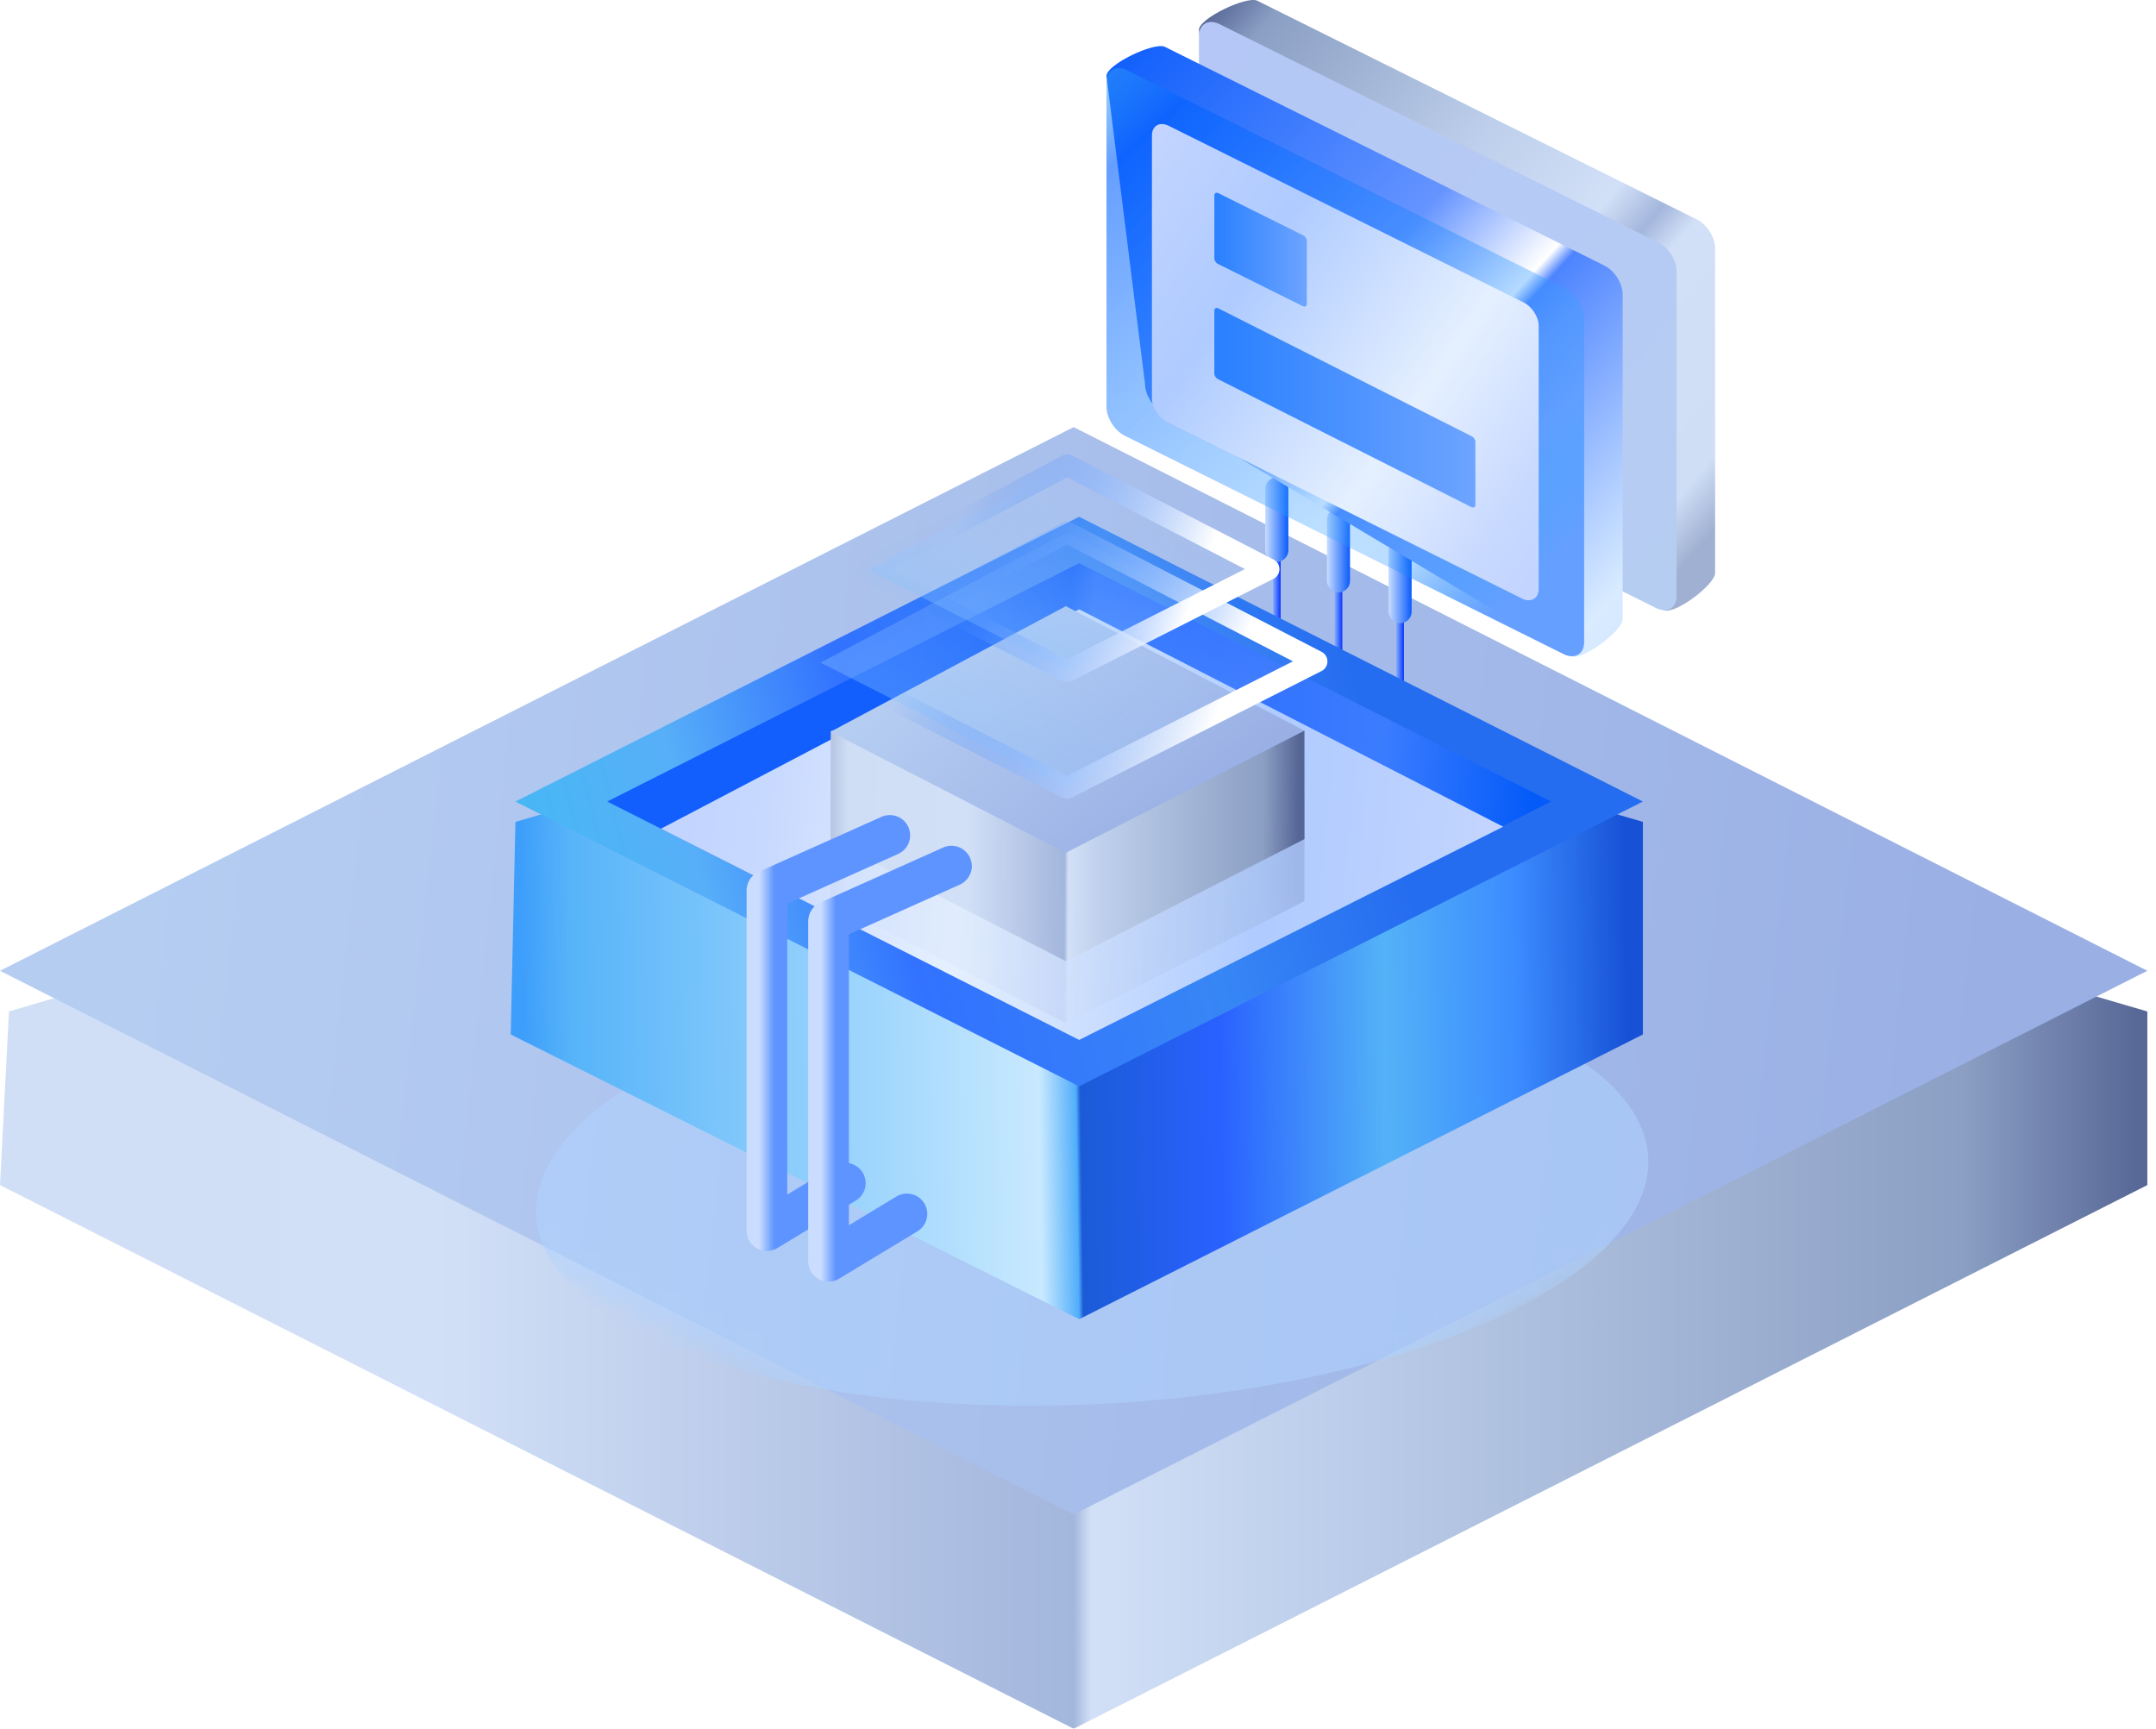<svg width="106" height="85" viewBox="0 0 106 85" fill="none" xmlns="http://www.w3.org/2000/svg">
<g id="Group 1739332403">
<g id="&#231;&#188;&#150;&#231;&#187;&#132; 25&#229;&#164;&#135;&#228;&#187;&#189;">
<g id="&#231;&#188;&#150;&#231;&#187;&#132; 5&#229;&#164;&#135;&#228;&#187;&#189; 12">
<g id="&#231;&#159;&#169;&#229;&#189;&#162;&#229;&#164;&#135;&#228;&#187;&#189; 76" filter="url(#filter0_d_250_1391)">
<path fill-rule="evenodd" clip-rule="evenodd" d="M52.787 33.279L105.574 48.732V57.268L52.787 84L0 57.268L0.441 48.732L52.787 33.279Z" fill="url(#paint0_linear_250_1391)"/>
</g>
<g id="&#231;&#159;&#169;&#229;&#189;&#162;&#229;&#164;&#135;&#228;&#187;&#189; 77" filter="url(#filter1_i_250_1391)">
<path fill-rule="evenodd" clip-rule="evenodd" d="M52.787 22L105.574 48.732L52.787 75.464L0 48.732L52.787 22Z" fill="url(#paint1_linear_250_1391)"/>
</g>
<mask id="mask0_250_1391" style="mask-type:luminance" maskUnits="userSpaceOnUse" x="0" y="22" width="106" height="54">
<path id="&#231;&#159;&#169;&#229;&#189;&#162;&#229;&#164;&#135;&#228;&#187;&#189; 77_2" fill-rule="evenodd" clip-rule="evenodd" d="M52.787 22L105.574 48.732L52.787 75.464L0 48.732L52.787 22Z" fill="white"/>
</mask>
<g mask="url(#mask0_250_1391)">
<g id="&#230;&#164;&#173;&#229;&#156;&#134;&#229;&#189;&#162;" filter="url(#filter2_f_250_1391)">
<ellipse cx="53.696" cy="58.337" rx="27.376" ry="10.698" transform="rotate(-3 53.696 58.337)" fill="#B1D3FF" fill-opacity="0.54"/>
</g>
</g>
</g>
</g>
<g id="&#231;&#188;&#150;&#231;&#187;&#132; 26">
<g id="&#231;&#188;&#150;&#231;&#187;&#132; 17">
<g id="&#231;&#188;&#150;&#231;&#187;&#132; 39">
<rect id="&#231;&#159;&#169;&#229;&#189;&#162;&#229;&#164;&#135;&#228;&#187;&#189; 85" x="62.585" y="26.868" width="0.379" height="4.154" rx="0.189" fill="url(#paint2_linear_250_1391)"/>
<rect id="&#231;&#159;&#169;&#229;&#189;&#162;&#229;&#164;&#135;&#228;&#187;&#189; 86" x="65.616" y="28.378" width="0.379" height="4.154" rx="0.189" fill="url(#paint3_linear_250_1391)"/>
<rect id="&#231;&#159;&#169;&#229;&#189;&#162;&#229;&#164;&#135;&#228;&#187;&#189; 87" x="68.646" y="30.267" width="0.379" height="4.154" rx="0.189" fill="url(#paint4_linear_250_1391)"/>
<rect id="&#231;&#159;&#169;&#229;&#189;&#162;" x="62.206" y="23.469" width="1.136" height="4.154" rx="0.568" fill="url(#paint5_linear_250_1391)"/>
<rect id="&#231;&#159;&#169;&#229;&#189;&#162;&#229;&#164;&#135;&#228;&#187;&#189; 83" x="65.237" y="24.979" width="1.136" height="4.154" rx="0.568" fill="url(#paint6_linear_250_1391)"/>
<rect id="&#231;&#159;&#169;&#229;&#189;&#162;&#229;&#164;&#135;&#228;&#187;&#189; 84" x="68.267" y="26.49" width="1.136" height="4.154" rx="0.568" fill="url(#paint7_linear_250_1391)"/>
</g>
<g id="&#231;&#188;&#150;&#231;&#187;&#132; 30">
<g id="&#231;&#159;&#169;&#229;&#189;&#162;_2" filter="url(#filter3_d_250_1391)">
<path fill-rule="evenodd" clip-rule="evenodd" d="M53.058 31.316L80.774 39.41L80.774 49.862L53.058 63.863L25.11 49.862L25.341 39.41L53.058 31.316Z" fill="url(#paint8_linear_250_1391)"/>
</g>
<path id="&#231;&#159;&#169;&#229;&#189;&#162;_3" fill-rule="evenodd" clip-rule="evenodd" d="M53.058 25.409L80.774 39.41L53.058 53.411L25.341 39.41L53.058 25.409Z" fill="url(#paint9_linear_250_1391)"/>
<g id="&#231;&#159;&#169;&#229;&#189;&#162;_4" filter="url(#filter4_d_250_1391)">
<path fill-rule="evenodd" clip-rule="evenodd" d="M53.058 27.688L76.262 39.41L53.058 51.132L29.853 39.41L53.058 27.688Z" fill="url(#paint10_linear_250_1391)"/>
</g>
<g id="&#231;&#159;&#169;&#229;&#189;&#162; 11">
<path id="&#231;&#159;&#169;&#229;&#189;&#162;_5" fill-rule="evenodd" clip-rule="evenodd" d="M53.058 29.96L73.904 40.648L53.058 51.132L32.495 40.747L53.058 29.96Z" fill="url(#paint11_linear_250_1391)"/>
<mask id="mask1_250_1391" style="mask-type:luminance" maskUnits="userSpaceOnUse" x="32" y="29" width="42" height="23">
<path id="&#231;&#159;&#169;&#229;&#189;&#162;_6" fill-rule="evenodd" clip-rule="evenodd" d="M53.058 29.96L73.904 40.648L53.058 51.132L32.495 40.747L53.058 29.96Z" fill="white"/>
</mask>
<g mask="url(#mask1_250_1391)">
</g>
</g>
</g>
<g id="&#231;&#188;&#150;&#231;&#187;&#132; 29">
<g id="&#231;&#188;&#150;&#231;&#187;&#132;">
<path id="&#231;&#159;&#169;&#229;&#189;&#162;&#229;&#164;&#135;&#228;&#187;&#189; 96" opacity="0.202" fill-rule="evenodd" clip-rule="evenodd" d="M52.403 35.898L64.133 38.971L64.133 44.304L52.403 50.307L40.832 44.361L40.843 39L52.403 35.898Z" fill="url(#paint12_linear_250_1391)"/>
<path id="&#231;&#159;&#169;&#229;&#189;&#162;&#229;&#164;&#135;&#228;&#187;&#189; 89" fill-rule="evenodd" clip-rule="evenodd" d="M52.403 32.851L64.133 35.925L64.133 41.257L52.403 47.261L40.832 41.314L40.843 35.953L52.403 32.851Z" fill="url(#paint13_linear_250_1391)"/>
<path id="&#231;&#159;&#169;&#229;&#189;&#162;_7" fill-rule="evenodd" clip-rule="evenodd" d="M52.402 29.804L64.132 35.925L52.402 41.928L40.831 35.981L52.402 29.804Z" fill="url(#paint14_linear_250_1391)"/>
</g>
<ellipse id="&#230;&#164;&#173;&#229;&#156;&#134;&#229;&#189;&#162;_2" cx="43.831" cy="41.027" rx="0.758" ry="0.761" fill="#1E5CE1"/>
<ellipse id="&#230;&#164;&#173;&#229;&#156;&#134;&#229;&#189;&#162;_3" cx="46.997" cy="42.617" rx="0.758" ry="0.761" fill="#1E5CE1"/>
<g id="&#231;&#159;&#169;&#229;&#189;&#162;&#229;&#164;&#135;&#228;&#187;&#189; 92" filter="url(#filter5_b_250_1391)">
<path fill-rule="evenodd" clip-rule="evenodd" d="M52.455 26.181L64.733 32.521L52.455 38.74L40.343 32.58L52.455 26.181Z" fill="url(#paint15_linear_250_1391)"/>
<path fill-rule="evenodd" clip-rule="evenodd" d="M52.455 26.181L64.733 32.521L52.455 38.74L40.343 32.58L52.455 26.181Z" stroke="url(#paint16_linear_250_1391)" stroke-width="1.061" stroke-linejoin="round"/>
</g>
<g id="&#231;&#159;&#169;&#229;&#189;&#162;&#229;&#164;&#135;&#228;&#187;&#189; 93" filter="url(#filter6_b_250_1391)">
<path fill-rule="evenodd" clip-rule="evenodd" d="M52.471 22.872L62.373 27.984L52.471 33L42.704 28.032L52.471 22.872Z" fill="url(#paint17_linear_250_1391)"/>
<path fill-rule="evenodd" clip-rule="evenodd" d="M52.471 22.872L62.373 27.984L52.471 33L42.704 28.032L52.471 22.872Z" stroke="url(#paint18_linear_250_1391)" stroke-width="1.061" stroke-linejoin="round"/>
</g>
</g>
<path id="&#232;&#183;&#175;&#229;&#190;&#132; 8&#229;&#164;&#135;&#228;&#187;&#189; 2" d="M41.559 58.175L37.706 60.507V43.78L43.748 41.075" stroke="url(#paint19_linear_250_1391)" stroke-width="2" stroke-linecap="round" stroke-linejoin="round"/>
<path id="&#232;&#183;&#175;&#229;&#190;&#132; 8" d="M44.589 59.686L40.736 62.017V45.291L46.778 42.585" stroke="url(#paint20_linear_250_1391)" stroke-width="2" stroke-linecap="round" stroke-linejoin="round"/>
<g id="&#231;&#188;&#150;&#231;&#187;&#132; 36">
<path id="&#231;&#159;&#169;&#229;&#189;&#162;&#229;&#164;&#135;&#228;&#187;&#189; 90" fill-rule="evenodd" clip-rule="evenodd" d="M83.356 10.756L61.808 0.032C61.274 -0.201 58.946 0.903 58.946 1.472L60.84 16.609C60.84 17.178 61.274 17.827 61.808 18.059L81.811 30C82.345 30.232 84.324 28.743 84.324 28.174V12.207C84.324 11.638 83.891 10.988 83.356 10.756Z" fill="url(#paint21_linear_250_1391)"/>
<path id="&#231;&#159;&#169;&#229;&#189;&#162;&#229;&#164;&#135;&#228;&#187;&#189; 91" fill-rule="evenodd" clip-rule="evenodd" d="M81.462 11.889L59.914 1.165C59.38 0.932 58.946 1.205 58.946 1.774V17.742C58.946 18.311 59.38 18.96 59.914 19.192L81.462 29.917C81.997 30.149 82.43 29.876 82.43 29.307V13.34C82.43 12.771 81.997 12.121 81.462 11.889Z" fill="url(#paint22_linear_250_1391)"/>
<path id="&#231;&#159;&#169;&#229;&#189;&#162;&#229;&#164;&#135;&#228;&#187;&#189; 82" fill-rule="evenodd" clip-rule="evenodd" d="M78.81 13.022L57.263 2.298C56.728 2.065 54.401 3.169 54.401 3.738L56.295 18.875C56.295 19.444 56.728 20.093 57.263 20.325L77.265 32.266C77.8 32.498 79.779 31.009 79.779 30.44V14.473C79.779 13.904 79.345 13.254 78.81 13.022Z" fill="url(#paint23_linear_250_1391)"/>
<g id="&#231;&#159;&#169;&#229;&#189;&#162;&#229;&#164;&#135;&#228;&#187;&#189; 82_2" filter="url(#filter7_b_250_1391)">
<path fill-rule="evenodd" clip-rule="evenodd" d="M76.917 14.155L55.369 3.431C54.835 3.198 54.401 3.471 54.401 4.04V20.008C54.401 20.577 54.835 21.226 55.369 21.458L76.917 32.183C77.452 32.415 77.885 32.142 77.885 31.573V15.605C77.885 15.037 77.452 14.387 76.917 14.155Z" fill="url(#paint24_linear_250_1391)"/>
</g>
<path id="&#231;&#159;&#169;&#229;&#189;&#162;&#229;&#164;&#135;&#228;&#187;&#189; 82_3" fill-rule="evenodd" clip-rule="evenodd" d="M74.866 14.85L57.42 6.166C56.986 5.978 56.635 6.199 56.635 6.66V19.589C56.635 20.049 56.986 20.575 57.42 20.763L74.866 29.447C75.299 29.635 75.65 29.414 75.65 28.953V16.024C75.65 15.564 75.299 15.038 74.866 14.85Z" fill="url(#paint25_linear_250_1391)"/>
<g id="&#231;&#159;&#169;&#229;&#189;&#162;&#229;&#164;&#135;&#228;&#187;&#189; 82_4" filter="url(#filter8_i_250_1391)">
<path fill-rule="evenodd" clip-rule="evenodd" d="M64.062 12.568L59.891 10.492C59.788 10.447 59.704 10.5 59.704 10.61V13.701C59.704 13.811 59.788 13.937 59.891 13.982L64.062 16.057C64.165 16.102 64.249 16.049 64.249 15.939V12.849C64.249 12.739 64.165 12.613 64.062 12.568Z" fill="url(#paint26_linear_250_1391)"/>
</g>
<g id="&#231;&#159;&#169;&#229;&#189;&#162;&#229;&#164;&#135;&#228;&#187;&#189; 88" filter="url(#filter9_i_250_1391)">
<path fill-rule="evenodd" clip-rule="evenodd" d="M72.349 22.448L59.891 16.157C59.787 16.112 59.703 16.165 59.703 16.275V19.366C59.703 19.476 59.787 19.601 59.891 19.646L72.349 25.937C72.453 25.982 72.537 25.929 72.537 25.819V22.728C72.537 22.618 72.453 22.492 72.349 22.448Z" fill="url(#paint27_linear_250_1391)"/>
</g>
</g>
</g>
</g>
</g>
<defs>
<filter id="filter0_d_250_1391" x="0" y="33.279" width="105.574" height="51.721" filterUnits="userSpaceOnUse" color-interpolation-filters="sRGB">
<feFlood flood-opacity="0" result="BackgroundImageFix"/>
<feColorMatrix in="SourceAlpha" type="matrix" values="0 0 0 0 0 0 0 0 0 0 0 0 0 0 0 0 0 0 127 0" result="hardAlpha"/>
<feOffset dy="1"/>
<feColorMatrix type="matrix" values="0 0 0 0 0.469 0 0 0 0 0.504 0 0 0 0 0.581 0 0 0 0.252 0"/>
<feBlend mode="normal" in2="BackgroundImageFix" result="effect1_dropShadow_250_1391"/>
<feBlend mode="normal" in="SourceGraphic" in2="effect1_dropShadow_250_1391" result="shape"/>
</filter>
<filter id="filter1_i_250_1391" x="0" y="22" width="105.574" height="53.464" filterUnits="userSpaceOnUse" color-interpolation-filters="sRGB">
<feFlood flood-opacity="0" result="BackgroundImageFix"/>
<feBlend mode="normal" in="SourceGraphic" in2="BackgroundImageFix" result="shape"/>
<feColorMatrix in="SourceAlpha" type="matrix" values="0 0 0 0 0 0 0 0 0 0 0 0 0 0 0 0 0 0 127 0" result="hardAlpha"/>
<feOffset dy="-1"/>
<feComposite in2="hardAlpha" operator="arithmetic" k2="-1" k3="1"/>
<feColorMatrix type="matrix" values="0 0 0 0 1 0 0 0 0 1 0 0 0 0 1 0 0 0 0.625 0"/>
<feBlend mode="normal" in2="shape" result="effect1_innerShadow_250_1391"/>
</filter>
<filter id="filter2_f_250_1391" x="-22.12" y="-0.916" width="151.632" height="118.505" filterUnits="userSpaceOnUse" color-interpolation-filters="sRGB">
<feFlood flood-opacity="0" result="BackgroundImageFix"/>
<feBlend mode="normal" in="SourceGraphic" in2="BackgroundImageFix" result="shape"/>
<feGaussianBlur stdDeviation="24.236" result="effect1_foregroundBlur_250_1391"/>
</filter>
<filter id="filter3_d_250_1391" x="20.11" y="27.316" width="65.664" height="42.547" filterUnits="userSpaceOnUse" color-interpolation-filters="sRGB">
<feFlood flood-opacity="0" result="BackgroundImageFix"/>
<feColorMatrix in="SourceAlpha" type="matrix" values="0 0 0 0 0 0 0 0 0 0 0 0 0 0 0 0 0 0 127 0" result="hardAlpha"/>
<feOffset dy="1"/>
<feGaussianBlur stdDeviation="2.5"/>
<feColorMatrix type="matrix" values="0 0 0 0 0.071 0 0 0 0 0.323 0 0 0 0 0.806 0 0 0 0.295 0"/>
<feBlend mode="normal" in2="BackgroundImageFix" result="effect1_dropShadow_250_1391"/>
<feBlend mode="normal" in="SourceGraphic" in2="effect1_dropShadow_250_1391" result="shape"/>
</filter>
<filter id="filter4_d_250_1391" x="29.853" y="27.688" width="46.409" height="23.444" filterUnits="userSpaceOnUse" color-interpolation-filters="sRGB">
<feFlood flood-opacity="0" result="BackgroundImageFix"/>
<feColorMatrix in="SourceAlpha" type="matrix" values="0 0 0 0 0 0 0 0 0 0 0 0 0 0 0 0 0 0 127 0" result="hardAlpha"/>
<feOffset/>
<feColorMatrix type="matrix" values="0 0 0 0 1 0 0 0 0 1 0 0 0 0 1 0 0 0 0.149 0"/>
<feBlend mode="normal" in2="BackgroundImageFix" result="effect1_dropShadow_250_1391"/>
<feBlend mode="normal" in="SourceGraphic" in2="effect1_dropShadow_250_1391" result="shape"/>
</filter>
<filter id="filter5_b_250_1391" x="32.541" y="18.38" width="39.993" height="28.162" filterUnits="userSpaceOnUse" color-interpolation-filters="sRGB">
<feFlood flood-opacity="0" result="BackgroundImageFix"/>
<feGaussianBlur in="BackgroundImageFix" stdDeviation="3.635"/>
<feComposite in2="SourceAlpha" operator="in" result="effect1_backgroundBlur_250_1391"/>
<feBlend mode="normal" in="SourceGraphic" in2="effect1_backgroundBlur_250_1391" result="shape"/>
</filter>
<filter id="filter6_b_250_1391" x="34.902" y="15.07" width="35.272" height="25.731" filterUnits="userSpaceOnUse" color-interpolation-filters="sRGB">
<feFlood flood-opacity="0" result="BackgroundImageFix"/>
<feGaussianBlur in="BackgroundImageFix" stdDeviation="3.635"/>
<feComposite in2="SourceAlpha" operator="in" result="effect1_backgroundBlur_250_1391"/>
<feBlend mode="normal" in="SourceGraphic" in2="effect1_backgroundBlur_250_1391" result="shape"/>
</filter>
<filter id="filter7_b_250_1391" x="20.124" y="-30.929" width="92.038" height="97.471" filterUnits="userSpaceOnUse" color-interpolation-filters="sRGB">
<feFlood flood-opacity="0" result="BackgroundImageFix"/>
<feGaussianBlur in="BackgroundImageFix" stdDeviation="17.138"/>
<feComposite in2="SourceAlpha" operator="in" result="effect1_backgroundBlur_250_1391"/>
<feBlend mode="normal" in="SourceGraphic" in2="effect1_backgroundBlur_250_1391" result="shape"/>
</filter>
<filter id="filter8_i_250_1391" x="59.704" y="10.476" width="4.545" height="5.597" filterUnits="userSpaceOnUse" color-interpolation-filters="sRGB">
<feFlood flood-opacity="0" result="BackgroundImageFix"/>
<feBlend mode="normal" in="SourceGraphic" in2="BackgroundImageFix" result="shape"/>
<feColorMatrix in="SourceAlpha" type="matrix" values="0 0 0 0 0 0 0 0 0 0 0 0 0 0 0 0 0 0 127 0" result="hardAlpha"/>
<feOffset dy="-1"/>
<feComposite in2="hardAlpha" operator="arithmetic" k2="-1" k3="1"/>
<feColorMatrix type="matrix" values="0 0 0 0 1 0 0 0 0 1 0 0 0 0 1 0 0 0 0.253 0"/>
<feBlend mode="normal" in2="shape" result="effect1_innerShadow_250_1391"/>
</filter>
<filter id="filter9_i_250_1391" x="59.704" y="16.141" width="12.833" height="9.812" filterUnits="userSpaceOnUse" color-interpolation-filters="sRGB">
<feFlood flood-opacity="0" result="BackgroundImageFix"/>
<feBlend mode="normal" in="SourceGraphic" in2="BackgroundImageFix" result="shape"/>
<feColorMatrix in="SourceAlpha" type="matrix" values="0 0 0 0 0 0 0 0 0 0 0 0 0 0 0 0 0 0 127 0" result="hardAlpha"/>
<feOffset dy="-1"/>
<feComposite in2="hardAlpha" operator="arithmetic" k2="-1" k3="1"/>
<feColorMatrix type="matrix" values="0 0 0 0 1 0 0 0 0 1 0 0 0 0 1 0 0 0 0.253 0"/>
<feBlend mode="normal" in2="shape" result="effect1_innerShadow_250_1391"/>
</filter>
<linearGradient id="paint0_linear_250_1391" x1="105.574" y1="29.219" x2="-16.9" y2="29.219" gradientUnits="userSpaceOnUse">
<stop stop-color="#556595"/>
<stop offset="0.074" stop-color="#8B9FC4"/>
<stop offset="0.333" stop-color="#BDCFEB"/>
<stop offset="0.424" stop-color="#D2E0F7"/>
<stop offset="0.431" stop-color="#A3B6DC"/>
<stop offset="0.688" stop-color="#D2E0F7"/>
<stop offset="0.933" stop-color="#CFDEF5"/>
<stop offset="1" stop-color="#9FB0D2"/>
</linearGradient>
<linearGradient id="paint1_linear_250_1391" x1="3.753" y1="71.966" x2="94.726" y2="81.794" gradientUnits="userSpaceOnUse">
<stop stop-color="#B6CDF2"/>
<stop offset="1" stop-color="#9AB0E5"/>
</linearGradient>
<linearGradient id="paint2_linear_250_1391" x1="62.964" y1="26.868" x2="62.585" y2="26.868" gradientUnits="userSpaceOnUse">
<stop stop-color="#0A35FB"/>
<stop offset="1" stop-color="#83B0FF"/>
</linearGradient>
<linearGradient id="paint3_linear_250_1391" x1="65.995" y1="28.378" x2="65.616" y2="28.378" gradientUnits="userSpaceOnUse">
<stop stop-color="#0A35FB"/>
<stop offset="1" stop-color="#83B0FF"/>
</linearGradient>
<linearGradient id="paint4_linear_250_1391" x1="69.025" y1="30.267" x2="68.646" y2="30.267" gradientUnits="userSpaceOnUse">
<stop stop-color="#0A35FB"/>
<stop offset="1" stop-color="#83B0FF"/>
</linearGradient>
<linearGradient id="paint5_linear_250_1391" x1="63.343" y1="23.469" x2="62.206" y2="23.469" gradientUnits="userSpaceOnUse">
<stop stop-color="#0A5BFB"/>
<stop offset="1" stop-color="#C9DDFF"/>
</linearGradient>
<linearGradient id="paint6_linear_250_1391" x1="66.374" y1="24.979" x2="65.237" y2="24.979" gradientUnits="userSpaceOnUse">
<stop stop-color="#0A5BFB"/>
<stop offset="1" stop-color="#C9DDFF"/>
</linearGradient>
<linearGradient id="paint7_linear_250_1391" x1="69.403" y1="26.49" x2="68.267" y2="26.49" gradientUnits="userSpaceOnUse">
<stop stop-color="#0A5BFB"/>
<stop offset="1" stop-color="#C9DDFF"/>
</linearGradient>
<linearGradient id="paint8_linear_250_1391" x1="26.06" y1="75.121" x2="80.357" y2="74.341" gradientUnits="userSpaceOnUse">
<stop stop-color="#3D9EFB"/>
<stop offset="0.045" stop-color="#57B4F9"/>
<stop offset="0.467" stop-color="#C8E9FF"/>
<stop offset="0.5" stop-color="#51AEFA"/>
<stop offset="0.504" stop-color="#1B5BD7"/>
<stop offset="0.631" stop-color="#2961FF"/>
<stop offset="0.78" stop-color="#53B2F7"/>
<stop offset="0.899" stop-color="#3C8CFF"/>
<stop offset="1" stop-color="#1752D6"/>
</linearGradient>
<linearGradient id="paint9_linear_250_1391" x1="30.482" y1="59.536" x2="70.734" y2="49.254" gradientUnits="userSpaceOnUse">
<stop stop-color="#47B7F4"/>
<stop offset="0.189" stop-color="#57AFF8"/>
<stop offset="0.411" stop-color="#3272FF"/>
<stop offset="0.756" stop-color="#3786F5"/>
<stop offset="1" stop-color="#256DF0"/>
</linearGradient>
<linearGradient id="paint10_linear_250_1391" x1="43.852" y1="49.697" x2="74.452" y2="51.847" gradientUnits="userSpaceOnUse">
<stop stop-color="#125FFD"/>
<stop offset="0.239" stop-color="#095BFB"/>
<stop offset="0.278" stop-color="#246DFF"/>
<stop offset="0.517" stop-color="#3272FF"/>
<stop offset="0.756" stop-color="#3B7CFF"/>
<stop offset="1" stop-color="#045BF8"/>
</linearGradient>
<linearGradient id="paint11_linear_250_1391" x1="27.816" y1="59.53" x2="70.731" y2="63.496" gradientUnits="userSpaceOnUse">
<stop stop-color="#BDD1FF"/>
<stop offset="0.189" stop-color="#C8D9FF"/>
<stop offset="0.411" stop-color="#E5F0FF"/>
<stop offset="0.756" stop-color="#AFCBFF"/>
<stop offset="1" stop-color="#C2D4FF"/>
</linearGradient>
<linearGradient id="paint12_linear_250_1391" x1="63.921" y1="30.516" x2="40.148" y2="30.4" gradientUnits="userSpaceOnUse">
<stop stop-color="#556595"/>
<stop offset="0.074" stop-color="#8B9FC4"/>
<stop offset="0.403" stop-color="#BDCFEB"/>
<stop offset="0.476" stop-color="#D2E0F7"/>
<stop offset="0.484" stop-color="#A3B6DC"/>
<stop offset="0.688" stop-color="#D2E0F7"/>
<stop offset="0.933" stop-color="#CFDEF5"/>
<stop offset="1" stop-color="#9FB0D2"/>
</linearGradient>
<linearGradient id="paint13_linear_250_1391" x1="63.921" y1="27.469" x2="40.148" y2="27.353" gradientUnits="userSpaceOnUse">
<stop stop-color="#556595"/>
<stop offset="0.074" stop-color="#8B9FC4"/>
<stop offset="0.403" stop-color="#BDCFEB"/>
<stop offset="0.476" stop-color="#D2E0F7"/>
<stop offset="0.484" stop-color="#A3B6DC"/>
<stop offset="0.688" stop-color="#D2E0F7"/>
<stop offset="0.933" stop-color="#CFDEF5"/>
<stop offset="1" stop-color="#9FB0D2"/>
</linearGradient>
<linearGradient id="paint14_linear_250_1391" x1="42.009" y1="35.63" x2="51.56" y2="46.282" gradientUnits="userSpaceOnUse">
<stop stop-color="#B6CDF2"/>
<stop offset="1" stop-color="#9AB0E5"/>
</linearGradient>
<linearGradient id="paint15_linear_250_1391" x1="53.334" y1="25.276" x2="45.714" y2="38.003" gradientUnits="userSpaceOnUse">
<stop stop-color="#B3D2FF" stop-opacity="0.034"/>
<stop offset="1" stop-color="#87C5FF" stop-opacity="0.409"/>
</linearGradient>
<linearGradient id="paint16_linear_250_1391" x1="43.74" y1="34.917" x2="57.898" y2="40.244" gradientUnits="userSpaceOnUse">
<stop stop-color="#2276FF" stop-opacity="0.01"/>
<stop offset="1" stop-color="white"/>
</linearGradient>
<linearGradient id="paint17_linear_250_1391" x1="53.181" y1="22.142" x2="47.035" y2="32.406" gradientUnits="userSpaceOnUse">
<stop stop-color="#B3D2FF" stop-opacity="0.034"/>
<stop offset="1" stop-color="#87C5FF" stop-opacity="0.409"/>
</linearGradient>
<linearGradient id="paint18_linear_250_1391" x1="45.444" y1="29.917" x2="56.861" y2="34.212" gradientUnits="userSpaceOnUse">
<stop stop-color="#2276FF" stop-opacity="0.01"/>
<stop offset="1" stop-color="white"/>
</linearGradient>
<linearGradient id="paint19_linear_250_1391" x1="37.324" y1="47.117" x2="38.073" y2="47.117" gradientUnits="userSpaceOnUse">
<stop stop-color="#CADDFF"/>
<stop offset="1" stop-color="#5E94FF"/>
</linearGradient>
<linearGradient id="paint20_linear_250_1391" x1="40.354" y1="48.627" x2="41.104" y2="48.627" gradientUnits="userSpaceOnUse">
<stop stop-color="#CADDFF"/>
<stop offset="1" stop-color="#5E94FF"/>
</linearGradient>
<linearGradient id="paint21_linear_250_1391" x1="70.668" y1="-12.662" x2="97.641" y2="10.519" gradientUnits="userSpaceOnUse">
<stop stop-color="#556595"/>
<stop offset="0.074" stop-color="#8B9FC4"/>
<stop offset="0.403" stop-color="#BDCFEB"/>
<stop offset="0.59" stop-color="#D2E0F7"/>
<stop offset="0.654" stop-color="#A3B6DC"/>
<stop offset="0.702" stop-color="#D2E0F7"/>
<stop offset="0.933" stop-color="#CFDEF5"/>
<stop offset="1" stop-color="#9FB0D2"/>
</linearGradient>
<linearGradient id="paint22_linear_250_1391" x1="70.688" y1="44.458" x2="42.386" y2="21.474" gradientUnits="userSpaceOnUse">
<stop stop-color="#B6CDF2"/>
<stop offset="1" stop-color="#B4C7F6"/>
</linearGradient>
<linearGradient id="paint23_linear_250_1391" x1="70.058" y1="-16.036" x2="106.566" y2="17.01" gradientUnits="userSpaceOnUse">
<stop stop-color="#0A5BFB"/>
<stop offset="0.359" stop-color="#6594FF"/>
<stop offset="0.481" stop-color="white"/>
<stop offset="0.498" stop-color="#4D84FF"/>
<stop offset="0.756" stop-color="#D8EBFF"/>
<stop offset="0.959" stop-color="#C9DDFF"/>
<stop offset="1" stop-color="#BCD3FD"/>
</linearGradient>
<linearGradient id="paint24_linear_250_1391" x1="66.34" y1="-9.657" x2="89.657" y2="15.024" gradientUnits="userSpaceOnUse">
<stop stop-color="#47B7F4" stop-opacity="0.437"/>
<stop offset="0.145" stop-color="#005FFF" stop-opacity="0.603"/>
<stop offset="0.756" stop-color="#37A1FF" stop-opacity="0.326"/>
<stop offset="0.85" stop-color="#0A82FF" stop-opacity="0.28"/>
<stop offset="1" stop-color="#659FFF"/>
</linearGradient>
<linearGradient id="paint25_linear_250_1391" x1="69.158" y1="42.748" x2="44.169" y2="25.807" gradientUnits="userSpaceOnUse">
<stop stop-color="#BDD1FF"/>
<stop offset="0.189" stop-color="#C8D9FF"/>
<stop offset="0.411" stop-color="#E5F0FF"/>
<stop offset="0.756" stop-color="#AFCBFF"/>
<stop offset="1" stop-color="#C2D4FF"/>
</linearGradient>
<linearGradient id="paint26_linear_250_1391" x1="59.881" y1="10.585" x2="64.249" y2="10.585" gradientUnits="userSpaceOnUse">
<stop stop-color="#2B81FF"/>
<stop offset="1" stop-color="#6DA4FF"/>
</linearGradient>
<linearGradient id="paint27_linear_250_1391" x1="60.203" y1="16.332" x2="72.537" y2="16.332" gradientUnits="userSpaceOnUse">
<stop stop-color="#2B81FF"/>
<stop offset="1" stop-color="#6DA4FF"/>
</linearGradient>
</defs>
</svg>
